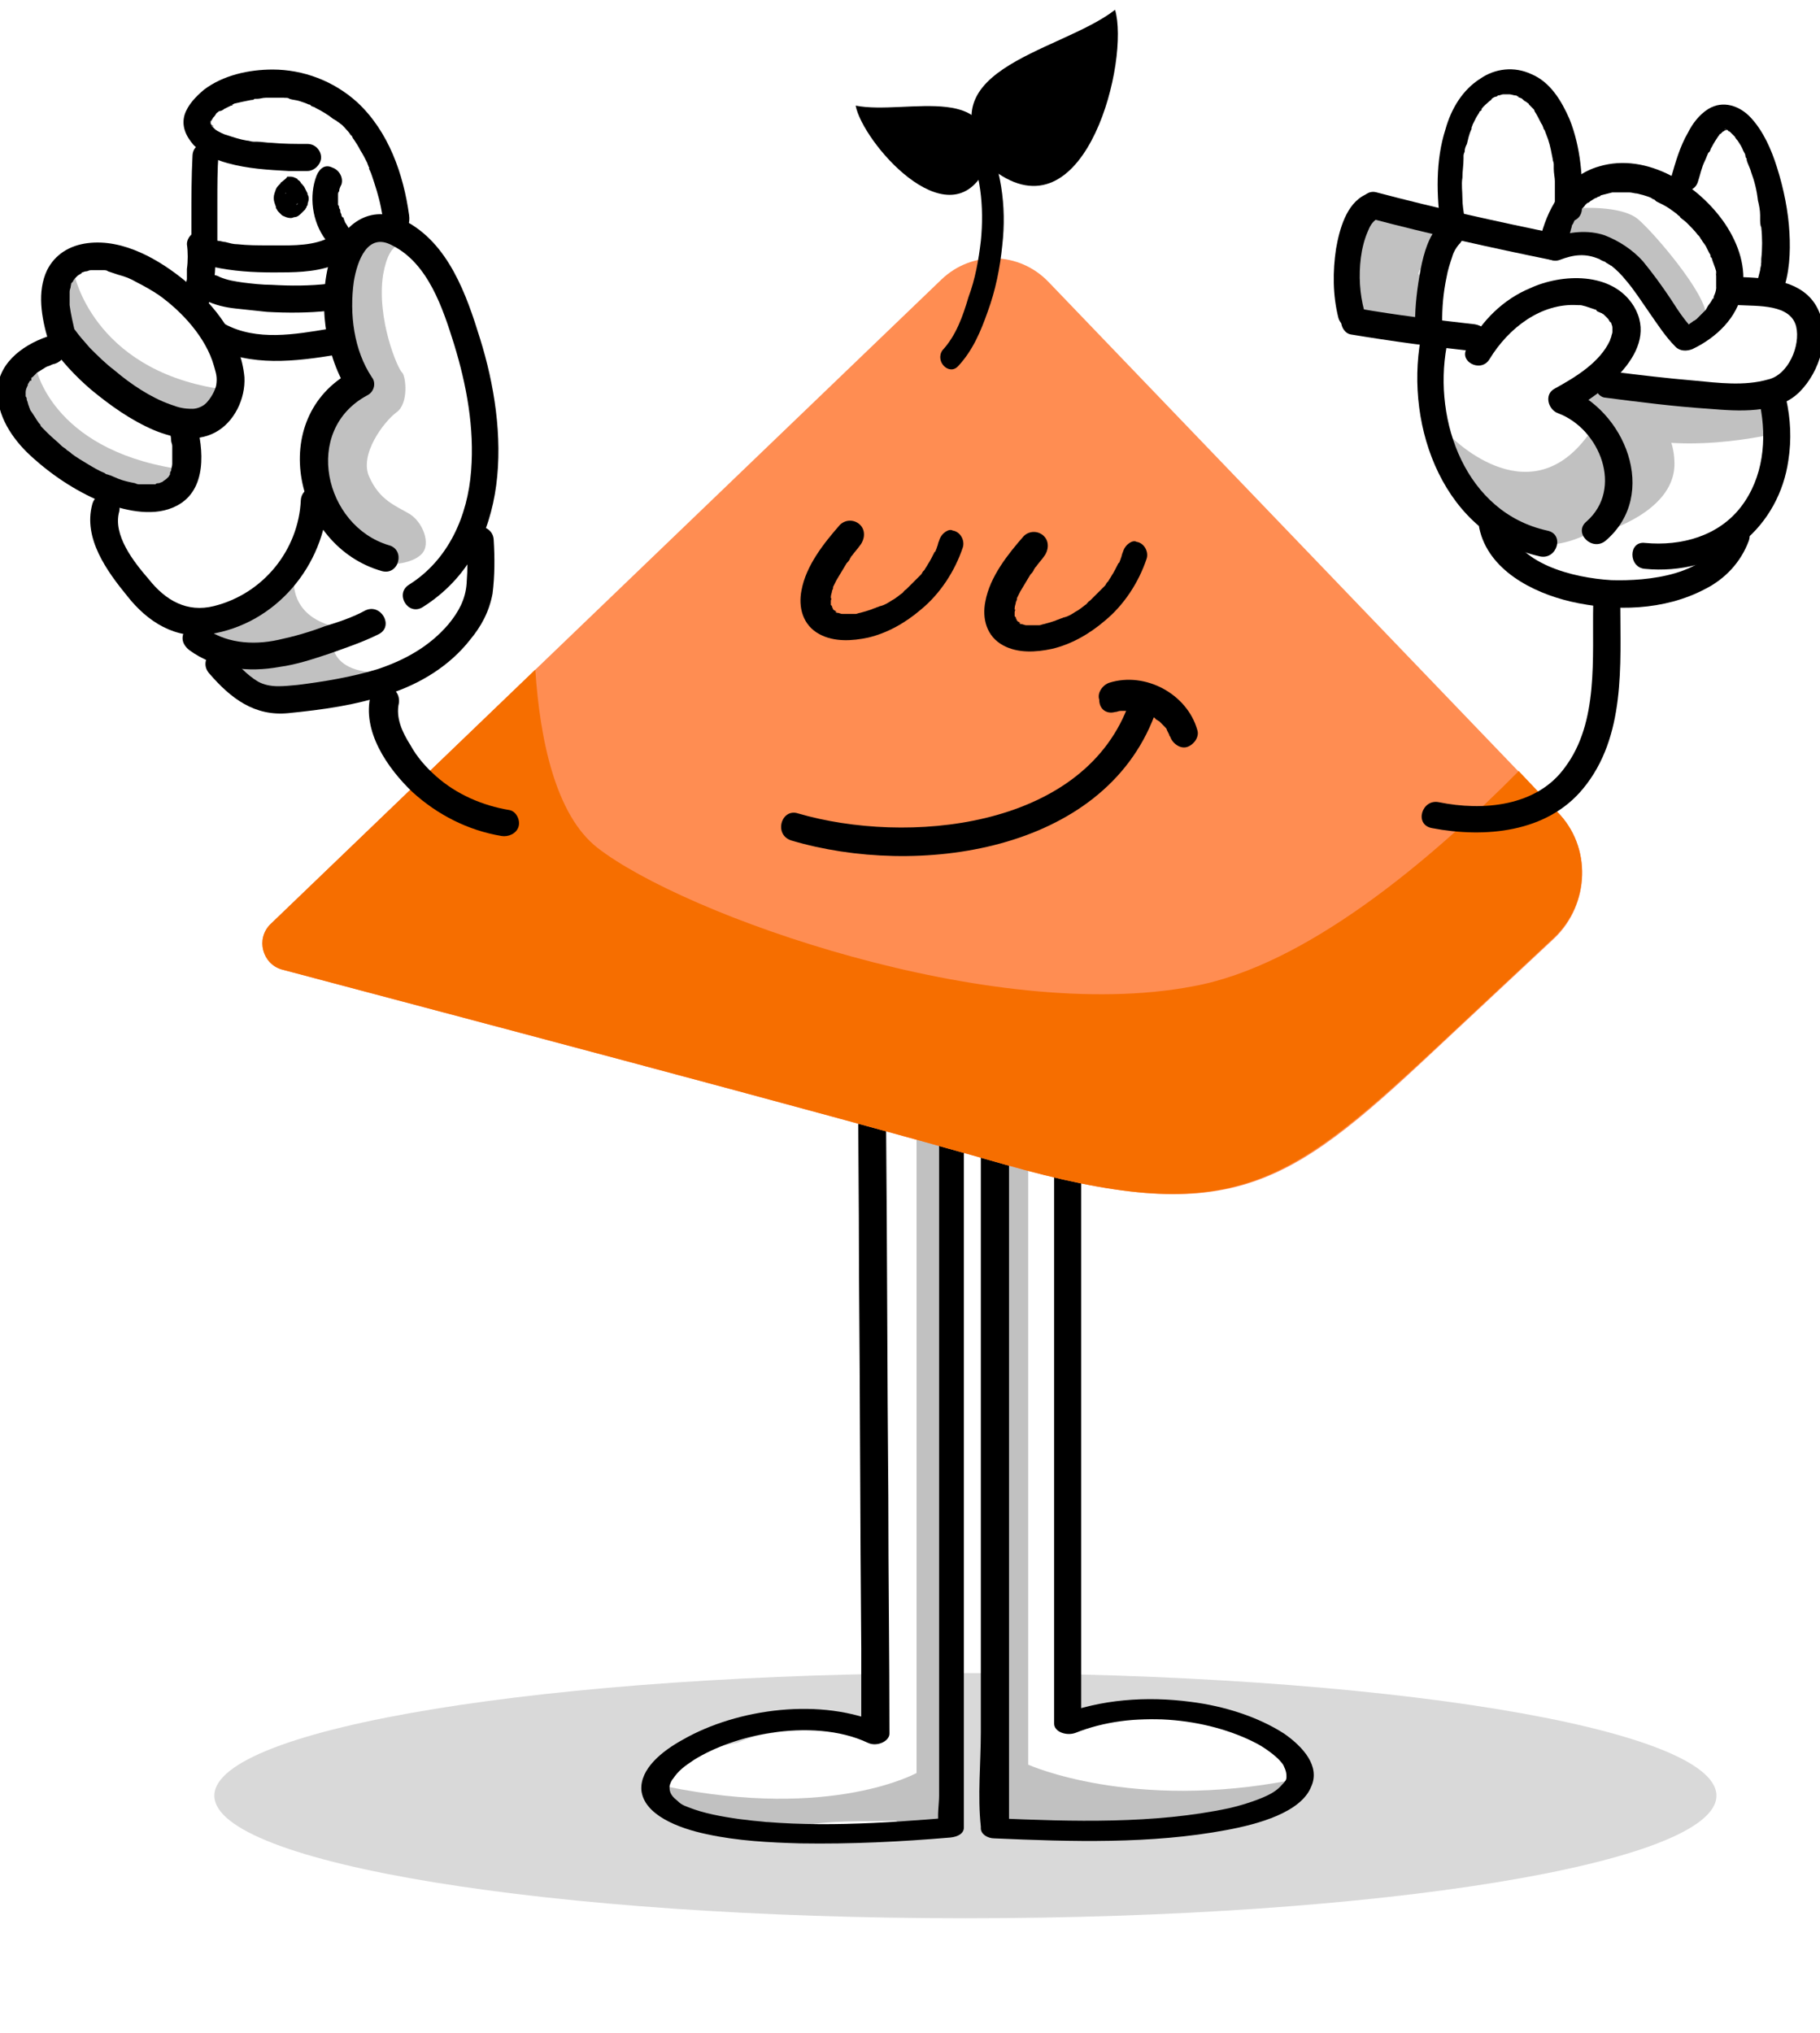 <svg width="137" height="153" viewBox="0 0 137 153" fill="none" xmlns="http://www.w3.org/2000/svg">
<g clip-path="url(#clip0_573_7325)">
<g filter="url(#filter0_f_573_7325)">
<path d="M16.135 135.14C16.135 140.236 41.447 144.367 72.67 144.367C103.893 144.367 129.204 140.236 129.204 135.14C129.204 130.044 103.893 125.913 72.67 125.913C41.447 125.913 16.135 130.044 16.135 135.14Z" fill="#D9D9D9"/>
</g>
<path d="M71.454 134.509C72.558 133.689 72.473 132.114 71.03 131.483C71.454 130.853 71.624 130.16 71.624 129.403C71.624 128.899 71.369 128.458 70.945 128.142C71.454 127.827 71.794 127.386 71.794 126.756C71.879 125.243 71.794 123.793 71.709 122.28C71.709 121.839 71.454 121.461 71.115 121.146C71.284 120.452 71.539 119.759 71.709 119.066C71.879 118.498 71.709 117.994 71.369 117.616C71.369 117.553 71.369 117.553 71.454 117.49C72.133 114.968 72.049 112.699 71.709 110.178C71.624 109.673 71.369 109.295 71.03 109.043C71.115 108.602 71.115 108.161 71.2 107.719C71.539 104.442 71.454 101.164 71.2 97.886C71.2 97.634 71.115 97.382 70.945 97.193C71.115 96.941 71.2 96.688 71.2 96.436C71.369 90.7 71.284 84.901 70.945 79.165C70.775 76.769 65.682 76.707 65.851 79.165C66.191 84.901 66.276 90.7 66.106 96.436C66.106 96.688 66.191 96.941 66.276 97.13C66.191 97.382 66.106 97.634 66.106 97.949C66.446 101.605 66.446 105.324 66.021 108.98C65.597 112.258 65.087 115.41 66.191 118.687C66.276 118.939 66.446 119.192 66.615 119.318C65.682 122.532 65.002 125.621 65.936 128.962C66.021 129.403 66.106 129.844 66.191 130.223C66.021 130.349 65.851 130.412 65.597 130.475C65.172 130.223 64.748 130.033 64.069 130.033C62.031 129.907 60.079 129.907 58.211 130.412C57.277 130.538 56.343 130.79 55.495 131.168C54.391 131.357 53.287 131.546 52.184 131.925C51.25 132.24 50.825 132.744 50.825 133.311C49.128 134.446 50.486 136.589 52.438 136.589C52.778 137.093 53.542 137.472 54.561 137.409C55.58 137.345 56.513 137.345 57.532 137.282C58.041 137.661 58.89 137.85 59.824 137.661C62.201 137.156 64.833 137.282 67.295 137.219C67.719 137.661 68.313 137.976 69.247 137.976C71.539 137.976 72.218 136.085 71.284 134.95C71.454 134.761 71.454 134.635 71.454 134.509Z" fill="white"/>
<path d="M97.008 132.492C96.584 131.987 96.075 131.735 95.565 131.483C94.462 130.475 92.934 130.096 91.406 129.529C90.047 128.962 88.604 128.773 87.331 129.403C85.378 129.466 83.256 129.529 81.473 129.214C81.219 129.151 80.879 129.151 80.624 129.151C80.624 127.575 80.624 125.999 80.709 124.36C81.049 120.767 81.219 117.363 80.879 113.771C80.794 113.266 80.539 112.825 80.2 112.51C80.37 112.258 80.454 112.006 80.454 111.69C80.879 106.269 81.303 100.912 81.303 95.491C81.219 90.448 80.285 85.468 80.964 80.425C81.388 77.589 75.446 77.652 75.021 80.425C74.257 85.468 75.276 90.448 75.361 95.491C75.446 100.912 74.936 106.332 74.512 111.69C74.427 112.258 74.682 112.699 75.021 113.014C74.936 113.266 74.852 113.518 74.936 113.771C75.276 117.363 75.106 120.767 74.767 124.36C74.427 128.079 74.936 131.861 74.512 135.58C74.257 137.534 77.059 138.165 78.927 137.345C79.521 137.724 80.285 137.976 81.219 137.976C84.19 138.039 87.416 137.534 90.217 136.967C92.679 136.463 95.565 136.085 97.008 134.383C97.433 133.878 97.518 133.059 97.008 132.492Z" fill="white"/>
<path d="M50.148 134.446C50.148 135.391 51.251 136.4 52.61 136.4C52.949 136.904 53.713 137.282 54.732 137.219C55.751 137.156 56.684 137.156 57.703 137.093C58.213 137.471 59.062 137.661 59.995 137.471C62.372 136.967 65.004 137.093 67.466 137.03C67.89 137.471 68.485 137.787 69.418 137.787C71.71 137.787 72.39 135.896 71.456 134.761C71.456 134.635 71.456 134.572 71.456 134.446C71.88 134.194 72.05 133.815 72.135 133.437V132.681C72.05 132.177 71.626 131.672 71.031 131.42C71.456 130.79 71.626 130.096 71.626 129.34C71.626 128.836 71.371 128.394 70.947 128.079C71.456 127.764 71.795 127.323 71.795 126.693C71.88 125.18 71.795 123.73 71.71 122.217C71.71 121.776 71.456 121.398 71.116 121.082C71.286 120.389 71.541 119.696 71.71 119.002C71.88 118.435 71.71 117.931 71.371 117.553C71.371 117.49 71.371 117.49 71.456 117.426C72.135 114.905 72.05 112.636 71.71 110.115C71.626 109.61 71.371 109.232 71.031 108.98C71.116 108.539 71.116 108.097 71.201 107.656C71.541 104.378 71.456 101.101 71.201 97.823C71.201 97.571 71.116 97.319 70.947 97.129C71.116 96.877 71.201 96.625 71.201 96.373C71.371 90.637 71.286 84.838 70.947 79.102C70.862 78.093 70.013 77.526 68.994 77.337V133.437C69.079 133.374 62.712 137.03 50.148 134.446Z" fill="#C1C1C1"/>
<path d="M70.689 78.975C70.689 80.93 70.689 82.884 70.689 84.838C70.689 89.502 70.689 94.167 70.689 98.831C70.689 104.441 70.689 110.051 70.689 115.661C70.689 120.515 70.689 125.432 70.689 130.285C70.689 131.924 70.689 133.5 70.689 135.139C70.689 135.832 70.519 136.715 70.689 137.408C70.689 137.471 70.689 137.471 70.689 137.534C71.028 137.282 71.368 137.03 71.707 136.778C66.444 137.219 60.926 137.597 55.663 136.904C54.305 136.715 52.946 136.463 51.843 136.022C51.333 135.832 51.248 135.769 50.909 135.454C50.739 135.328 50.569 135.139 50.484 134.95C50.4 134.761 50.4 134.635 50.4 134.446C50.4 134.32 50.569 133.941 50.654 133.878C51.079 133.248 51.503 132.933 52.267 132.429C53.795 131.483 55.918 130.727 58.04 130.412C60.502 130.033 63.218 130.159 65.341 131.168C66.02 131.483 66.954 131.042 66.954 130.475C66.954 124.549 66.869 118.624 66.869 112.699C66.784 103.307 66.784 93.978 66.699 84.586C66.699 82.442 66.699 80.299 66.699 78.156C66.699 77.147 64.577 77.147 64.577 78.156C64.577 84.081 64.662 90.007 64.662 95.932C64.746 105.324 64.746 114.653 64.831 124.045C64.831 126.188 64.831 128.331 64.831 130.475C65.341 130.222 65.935 130.033 66.444 129.781C61.86 127.701 55.493 128.584 51.418 130.916C49.805 131.798 48.192 133.122 48.277 134.698C48.447 136.589 51.079 137.597 53.201 138.039C55.493 138.543 57.955 138.669 60.247 138.732C64.067 138.795 67.802 138.606 71.538 138.291C72.132 138.228 72.556 137.976 72.556 137.534C72.556 135.58 72.556 133.626 72.556 131.672C72.556 127.008 72.556 122.343 72.556 117.679C72.556 112.069 72.556 106.458 72.556 100.848C72.556 95.995 72.556 91.078 72.556 86.225C72.556 83.892 72.811 81.434 72.556 79.102C72.556 79.039 72.556 79.039 72.556 78.975C72.811 77.967 70.689 77.967 70.689 78.975Z" fill="black"/>
<path d="M77.397 132.807V78.345C76.293 78.597 75.274 79.228 75.105 80.362C74.341 85.405 75.359 90.385 75.444 95.427C75.529 100.848 75.02 106.269 74.595 111.627C74.51 112.195 74.765 112.636 75.105 112.951C75.02 113.203 74.935 113.455 75.02 113.707C75.359 117.3 75.189 120.704 74.85 124.297C74.51 128.016 75.02 131.798 74.595 135.517C74.341 137.471 77.142 138.102 79.01 137.282C79.604 137.661 80.368 137.913 81.302 137.913C84.273 137.976 87.499 137.471 90.3 136.904C92.762 136.4 95.648 136.022 97.092 134.32C97.177 134.194 97.261 134.068 97.346 133.941C85.207 136.337 77.397 132.807 77.397 132.807Z" fill="#C1C1C1"/>
<path d="M79.35 78.975C79.35 84.712 79.35 90.448 79.35 96.121C79.35 105.261 79.35 114.338 79.35 123.478C79.35 125.558 79.35 127.638 79.35 129.718C79.35 130.348 80.284 130.664 80.963 130.412C85.208 128.71 90.811 129.214 94.631 131.231C95.225 131.546 95.989 132.113 96.329 132.492C96.668 132.87 96.583 132.807 96.753 133.185C96.838 133.437 96.838 133.563 96.838 133.752C96.838 133.941 96.753 134.068 96.498 134.32C96.329 134.509 96.159 134.698 95.734 134.95C94.97 135.391 93.612 135.832 92.508 136.085C86.906 137.282 80.708 137.093 74.936 136.841C75.275 137.093 75.615 137.345 75.954 137.597C75.954 135.643 75.954 133.689 75.954 131.735C75.954 127.071 75.954 122.406 75.954 117.742C75.954 112.132 75.954 106.522 75.954 100.911C75.954 96.058 75.954 91.141 75.954 86.287C75.954 83.955 76.209 81.497 75.954 79.165C75.954 79.102 75.954 79.102 75.954 79.039C75.954 78.03 73.832 78.03 73.832 79.039C73.832 80.993 73.832 82.947 73.832 84.901C73.832 89.565 73.832 94.23 73.832 98.894C73.832 104.504 73.832 110.114 73.832 115.725C73.832 120.578 73.832 125.495 73.832 130.348C73.832 132.681 73.577 135.139 73.832 137.471C73.832 137.534 73.832 137.534 73.832 137.597C73.832 138.039 74.341 138.354 74.851 138.354C80.624 138.606 86.651 138.795 92.339 137.724C94.716 137.282 97.942 136.4 98.706 134.446C99.385 132.933 98.111 131.483 96.668 130.475C94.716 129.214 92.169 128.394 89.622 128.079C86.311 127.638 82.831 127.89 79.775 129.088C80.284 129.34 80.878 129.529 81.388 129.781C81.388 124.045 81.388 118.309 81.388 112.636C81.388 103.496 81.388 94.419 81.388 85.279C81.388 83.199 81.388 81.119 81.388 79.039C81.472 77.967 79.35 77.967 79.35 78.975Z" fill="black"/>
<path d="M117.208 61.083L78.922 21.214C76.715 18.924 73.149 18.839 70.857 21.045L20.346 69.565C19.242 70.668 19.752 72.534 21.195 72.959C31.382 75.673 61.689 83.647 75.611 87.633C92.42 92.384 96.749 89.584 107.87 79.151L117.038 70.583C119.67 68.038 119.84 63.712 117.208 61.083Z" fill="#FF8D52"/>
<path d="M107.785 79.151L116.953 70.583C119.67 68.038 119.84 63.712 117.208 61.083L114.322 58.029C107.7 64.73 98.277 72.704 89.788 74.231C74.677 77.115 51.502 68.887 44.965 63.797C41.824 61.337 40.635 55.654 40.296 50.395L20.346 69.565C19.242 70.668 19.752 72.534 21.195 72.958C31.382 75.673 61.689 83.647 75.611 87.633C92.335 92.384 96.664 89.5 107.785 79.151Z" fill="#F66E00"/>
<path d="M106.771 20.588C106.771 20.503 106.856 20.418 106.856 20.333C108.469 19.231 108.299 16.262 106.177 15.753C106.007 15.668 105.752 15.498 105.498 15.414C104.224 15.074 102.696 15.838 102.357 17.195C102.102 18.213 101.762 19.231 101.508 20.333C101.253 21.182 101.338 22.03 101.762 22.793C102.017 23.218 102.272 23.557 102.696 23.811C103.29 24.66 104.309 25.253 105.413 24.914C106.601 24.575 107.705 23.048 107.196 21.775C107.111 21.351 107.026 20.927 106.771 20.588Z" fill="#C1C1C1"/>
<path d="M25.104 22.03C25.274 20.588 25.698 19.655 25.528 18.213C25.104 14.735 24.34 12.869 21.114 11.851C20.435 11.681 19.925 11.681 19.416 11.936C17.803 10.239 14.322 11.596 15.086 14.311C15.935 17.195 15.596 19.57 15.596 22.369C15.596 24.829 17.379 26.95 16.869 29.41C16.53 31.021 15.426 31.87 14.747 33.397C14.068 34.754 13.643 35.687 12.285 36.62C11.945 36.79 11.691 36.959 11.351 37.129C11.097 37.214 11.012 37.299 10.842 37.383C9.144 37.214 7.446 39.419 8.295 41.285C10.248 45.612 13.559 47.393 16.954 46.036C17.463 46.121 17.888 45.018 18.397 44.679C20.774 43.152 22.218 41.285 22.982 38.486C23.491 36.79 23.915 35.008 24.34 33.227C24.425 32.803 24.595 30.937 24.764 29.834L24.849 29.749C25.613 29.325 26.207 28.392 26.122 27.544C25.953 25.677 24.764 24.32 25.104 22.03Z" fill="white"/>
<path d="M28.499 14.395C28.414 14.311 28.329 14.311 28.244 14.311C28.159 14.056 28.075 13.802 27.99 13.547C27.82 12.869 27.65 12.275 27.48 11.596C27.056 10.409 26.462 9.136 25.528 8.288C24.424 7.27 23.066 6.846 21.623 6.931C20.095 7.016 18.567 7.185 17.038 7.44C16.19 7.609 15.595 8.712 15.85 9.56C16.19 10.493 17.038 10.918 17.972 10.748C18.227 10.748 18.397 10.663 18.567 10.663C18.736 10.833 18.991 11.002 19.246 11.002C20.01 11.172 20.689 11.257 21.453 11.342C21.877 11.427 22.387 11.427 22.811 11.427C22.811 11.681 22.896 11.935 23.066 12.105C23.405 12.529 23.66 12.953 23.915 13.462C24.085 13.802 24.424 14.056 24.764 14.141C24.849 14.48 24.933 14.82 25.018 15.159C25.273 15.922 25.528 16.686 26.037 17.195C26.971 18.043 28.499 17.873 29.178 16.686C29.603 15.922 29.348 14.82 28.499 14.395Z" fill="white"/>
<path d="M16.445 26.356C15.002 23.218 12.285 20.249 8.804 19.485C7.871 19.316 6.937 19.655 6.427 20.418C5.663 20.673 5.239 21.267 5.069 21.945C4.899 22.2 4.814 22.539 4.814 22.878V24.066C4.814 24.405 4.814 24.829 4.814 25.169C4.814 25.253 4.814 25.423 4.729 25.677C3.881 26.017 3.032 26.356 2.437 26.95C1.843 27.544 1.504 28.477 1.334 29.325C0.909 31.276 1.504 33.142 3.371 34.075C4.05 34.415 4.814 34.669 5.494 34.923C5.578 34.923 6.003 35.093 6.088 35.093C6.427 35.263 6.682 35.432 7.022 35.517C7.106 35.517 7.106 35.602 7.106 35.602C7.106 35.602 7.106 35.602 7.191 35.687C7.276 35.772 7.361 35.857 7.531 36.026C7.531 36.111 7.616 36.111 7.616 36.111C7.616 36.111 7.701 36.196 7.701 36.281C7.786 36.45 7.871 36.535 7.955 36.705C8.635 37.723 9.483 38.317 10.757 37.977C11.521 37.723 12.54 36.959 13.134 36.45C13.898 35.772 14.068 34.923 14.152 33.99C14.237 33.312 14.152 32.548 14.237 31.87H14.322C14.492 31.785 14.747 31.615 14.917 31.53C16.699 30.173 17.378 28.392 16.445 26.356Z" fill="white"/>
<path d="M36.905 32.548C36.735 30.852 36.225 29.155 35.801 27.544C35.207 25.677 34.528 23.811 33.764 22.03C33.424 21.267 33 20.588 32.405 19.994C32.066 19.74 31.726 19.485 31.302 19.316C31.217 19.316 31.132 19.231 31.047 19.231C30.792 17.789 28.585 16.601 27.397 17.958C27.312 18.128 27.142 18.213 27.057 18.382C25.274 20.673 24.001 23.727 25.699 26.441C25.953 26.78 26.208 27.035 26.463 27.204C26.802 27.628 27.057 28.137 27.312 28.562C27.312 28.646 27.397 28.731 27.397 28.731C27.397 28.816 27.482 28.901 27.482 28.986C27.312 29.07 27.142 29.07 27.057 29.155C25.02 30.173 24.34 32.294 24.425 34.499C24.51 36.111 24.595 37.638 24.595 39.25C24.256 39.419 24.001 39.674 23.831 40.013C23.067 41.37 22.218 42.558 21.2 43.661C20.69 44.254 20.096 44.763 19.502 45.272C19.247 45.442 18.992 45.781 18.653 45.951C18.653 45.951 18.653 45.951 18.568 45.951C17.04 45.272 15.597 47.139 15.936 48.581C16.276 49.853 17.294 50.532 18.483 50.532C19.077 51.634 20.181 52.143 21.709 52.143C23.407 52.143 25.105 51.719 26.718 51.295C29.858 50.447 32.745 49.005 34.697 46.29C35.546 45.103 36.056 43.661 36.141 42.219C36.225 41.37 36.056 40.607 35.971 39.759C35.886 38.995 36.056 38.317 36.31 37.553C36.65 35.941 37.074 34.33 36.905 32.548Z" fill="white"/>
<path d="M136.144 25.253C136.144 24.32 135.804 23.642 135.125 23.048C134.87 22.793 134.531 22.709 134.191 22.539C134.361 21.606 134.021 20.842 133.427 20.249C133.512 20.079 133.597 19.909 133.682 19.655C134.276 17.704 133.767 15.753 133.937 13.717C134.022 12.784 133.427 12.02 132.663 11.511C132.409 9.645 130.032 8.203 128.334 9.9C127.57 10.663 126.891 11.511 126.551 12.529C126.381 13.038 126.296 13.547 126.296 14.056C126.296 14.226 126.296 14.396 126.296 14.565C125.447 14.735 123.919 14.141 123.07 14.056C121.712 13.972 120.354 14.056 118.996 14.311C118.826 14.311 118.741 14.396 118.571 14.396C118.062 13.632 117.552 12.869 117.298 12.02C116.958 11.087 117.383 10.154 117.128 9.221C116.703 7.27 114.666 5.998 112.714 6.507C110.252 7.185 110.337 9.9 110.167 11.936C110.082 12.869 109.827 13.887 109.997 14.82V14.905C109.148 15.414 108.639 16.347 108.978 17.619C109.148 18.213 108.129 19.74 108.299 20.333C106.601 24.066 108.724 27.119 109.063 31.021C109.318 34.839 112.034 37.044 114.326 39.674C114.411 40.183 114.581 40.692 114.921 41.201C117.977 45.018 124.683 44.848 128.334 42.134C130.286 40.692 132.409 38.826 133.257 36.45C134.191 33.821 133.257 31.53 133.088 29.155C134.701 28.307 136.229 27.459 136.144 25.253Z" fill="white"/>
<path d="M72.135 27.544C73.239 26.356 73.833 24.914 74.343 23.472C74.937 21.86 75.276 20.164 75.446 18.467C75.786 15.498 75.361 12.529 74.003 9.815C73.579 8.967 72.22 9.73 72.645 10.578C73.833 12.869 74.088 15.583 73.833 18.128C73.663 19.57 73.409 21.012 72.899 22.369C72.475 23.811 71.966 25.253 70.947 26.356C70.353 27.204 71.456 28.307 72.135 27.544Z" fill="black"/>
<path d="M83.936 0.738C79.692 4.047 68.656 5.234 75.108 13.038C81.814 17.619 85.04 4.471 83.936 0.738Z" fill="black"/>
<path d="M64.41 7.949C68.23 8.712 75.616 5.828 74.088 12.869C71.286 18.043 64.919 10.663 64.41 7.949Z" fill="black"/>
<path d="M23.833 13.208C23.238 14.735 23.493 16.686 24.512 18.043C24.682 18.298 24.851 18.467 25.106 18.552C25.361 18.637 25.7 18.552 25.87 18.467C26.295 18.213 26.549 17.534 26.21 17.11C26.125 16.94 26.04 16.855 25.955 16.686C25.955 16.601 25.87 16.516 25.87 16.431C25.87 16.431 25.87 16.346 25.785 16.346C25.7 16.262 25.785 16.262 25.785 16.431C25.785 16.346 25.7 16.262 25.7 16.177C25.7 16.092 25.615 16.007 25.615 15.922C25.615 15.838 25.615 15.753 25.53 15.668C25.53 15.583 25.53 15.498 25.446 15.414C25.446 15.583 25.446 15.583 25.446 15.498V15.414C25.446 15.329 25.446 15.244 25.446 15.159C25.446 14.989 25.446 14.82 25.446 14.65V14.565C25.446 14.735 25.446 14.735 25.446 14.65C25.446 14.565 25.446 14.48 25.53 14.396C25.53 14.226 25.615 14.056 25.7 13.887C25.87 13.378 25.53 12.784 25.021 12.614C24.512 12.36 24.087 12.614 23.833 13.208Z" fill="black"/>
<path d="M30.793 16.177C30.368 13.123 29.265 9.9 26.888 7.694C25.105 6.083 22.813 5.234 20.521 5.234C18.738 5.234 16.785 5.659 15.342 6.761C14.748 7.27 14.154 7.864 13.899 8.627C13.644 9.476 13.984 10.239 14.578 10.918C15.257 11.596 16.191 12.021 17.125 12.275C18.653 12.699 20.181 12.784 21.709 12.869C22.218 12.869 22.643 12.869 23.152 12.869C23.662 12.869 24.171 12.36 24.171 11.851C24.171 11.342 23.747 10.833 23.152 10.833C22.218 10.833 21.37 10.833 20.436 10.748C20.096 10.748 19.672 10.663 19.332 10.663H19.247C19.078 10.663 19.332 10.663 19.332 10.663C19.247 10.663 19.162 10.663 19.078 10.663C18.908 10.663 18.738 10.578 18.568 10.578C18.059 10.494 17.549 10.324 17.04 10.154C16.955 10.154 16.87 10.069 16.701 10.069C17.04 10.154 16.785 10.069 16.616 9.985C16.446 9.9 16.276 9.815 16.191 9.73C15.936 9.561 16.361 9.9 16.191 9.73C16.106 9.645 16.106 9.645 16.021 9.561C15.936 9.476 15.936 9.476 15.936 9.391C16.021 9.561 16.191 9.561 15.936 9.391C15.936 9.306 15.852 9.306 15.852 9.221C16.021 9.476 15.936 9.476 15.852 9.306C15.767 9.136 15.852 9.136 15.852 9.391C15.852 9.306 15.852 9.306 15.852 9.221V9.136C15.852 9.052 15.767 9.391 15.852 9.306C15.852 9.221 15.852 9.221 15.852 9.136C15.936 8.967 15.936 9.052 15.852 9.221C15.852 9.136 15.936 9.136 15.936 9.052C15.936 8.967 16.021 8.967 16.021 8.882C15.852 9.052 16.191 8.712 16.021 8.882C16.106 8.797 16.191 8.712 16.276 8.543C16.361 8.458 16.361 8.458 16.446 8.373C16.616 8.288 16.276 8.543 16.361 8.458L16.446 8.373C16.616 8.373 16.785 8.288 16.87 8.203C17.04 8.118 17.21 8.034 17.38 7.949C17.465 7.949 17.465 7.949 17.549 7.864C17.719 7.779 17.38 7.949 17.465 7.864C17.549 7.864 17.634 7.779 17.719 7.779C18.059 7.694 18.483 7.61 18.908 7.525C18.993 7.525 19.078 7.525 19.162 7.44C19.247 7.44 19.247 7.44 19.332 7.44H19.417C19.587 7.44 19.162 7.44 19.332 7.44C19.587 7.44 19.757 7.355 20.011 7.355C20.436 7.355 20.945 7.355 21.37 7.355C21.454 7.355 21.879 7.44 21.454 7.355C21.539 7.355 21.709 7.355 21.794 7.44C22.049 7.525 22.303 7.525 22.558 7.61C22.813 7.694 23.067 7.779 23.237 7.864C23.322 7.864 23.322 7.864 23.407 7.949C23.492 8.034 23.577 8.034 23.407 7.949C23.492 8.034 23.662 8.034 23.747 8.118C24.256 8.373 24.68 8.627 25.105 8.967C24.935 8.797 25.19 9.052 25.105 8.967C25.19 8.967 25.19 9.052 25.275 9.052C25.36 9.136 25.529 9.221 25.614 9.306C25.869 9.476 26.039 9.73 26.208 9.9C26.293 9.985 26.378 10.154 26.463 10.239C26.378 10.069 26.633 10.409 26.463 10.239C26.548 10.324 26.548 10.409 26.633 10.494C26.803 10.748 26.973 11.003 27.142 11.342C27.312 11.596 27.482 11.936 27.652 12.275C27.652 12.36 27.736 12.445 27.736 12.529C27.821 12.614 27.821 12.784 27.736 12.614C27.821 12.784 27.906 12.954 27.991 13.208C28.246 13.972 28.5 14.735 28.67 15.583C28.755 16.007 28.84 16.516 28.925 16.94C29.01 17.449 29.689 17.789 30.198 17.619C30.708 17.28 30.878 16.771 30.793 16.177Z" fill="black"/>
<path d="M27.904 52.313C27.225 55.027 29.178 57.827 31.046 59.608C32.913 61.304 35.205 62.492 37.752 62.916C38.261 63.001 38.856 62.746 39.025 62.237C39.195 61.729 38.856 61.05 38.346 60.965C36.309 60.626 34.356 59.778 32.828 58.42C32.064 57.742 31.385 56.978 30.876 56.045C30.281 55.112 29.772 54.009 30.027 52.907C30.197 51.549 28.244 51.041 27.904 52.313Z" fill="black"/>
<path d="M14.069 18.382C14.154 18.976 14.154 19.655 14.069 20.248C14.069 20.418 14.069 20.503 14.069 20.673C14.069 20.673 14.069 21.012 14.069 20.842C14.069 20.673 14.069 20.927 14.069 21.012C13.984 21.351 13.984 21.606 13.899 21.945C13.814 22.454 14.069 23.048 14.578 23.217C15.088 23.302 15.682 23.048 15.852 22.539C16.191 21.182 16.276 19.824 16.191 18.382C16.191 18.128 16.106 17.873 15.852 17.619C15.682 17.449 15.342 17.279 15.088 17.279C14.663 17.364 14.069 17.788 14.069 18.382Z" fill="black"/>
<path d="M15.513 22.624C16.192 22.963 16.956 23.133 17.72 23.218C18.484 23.302 19.333 23.387 20.097 23.472C21.625 23.557 23.238 23.557 24.766 23.387C25.276 23.302 25.785 22.963 25.785 22.369C25.785 21.86 25.276 21.266 24.766 21.351C23.323 21.521 21.88 21.521 20.437 21.436C19.758 21.436 18.994 21.351 18.314 21.266C17.72 21.182 17.126 21.097 16.532 20.842C15.343 20.164 14.325 21.945 15.513 22.624Z" fill="black"/>
<path d="M15.935 26.102C18.906 27.628 22.217 27.204 25.358 26.695C25.867 26.61 26.207 25.932 26.037 25.423C25.867 24.829 25.358 24.66 24.764 24.744C22.217 25.169 19.331 25.677 16.953 24.405C16.444 24.151 15.85 24.32 15.595 24.744C15.256 25.169 15.425 25.847 15.935 26.102Z" fill="black"/>
<path d="M14.493 11.681C14.408 13.293 14.408 14.905 14.408 16.431C14.408 17.195 14.408 17.958 14.408 18.722C14.493 19.655 15.257 19.909 16.021 20.079C17.549 20.418 19.078 20.503 20.606 20.503C22.049 20.503 23.662 20.503 25.02 19.994C25.529 19.824 25.869 19.316 25.699 18.722C25.529 18.213 24.935 17.789 24.426 18.043C23.152 18.552 21.539 18.467 20.181 18.467C19.417 18.467 18.653 18.467 17.889 18.382C17.549 18.382 17.295 18.298 16.955 18.213C16.785 18.213 16.616 18.128 16.446 18.128C16.361 18.128 16.191 18.043 16.106 18.043C15.852 17.958 15.852 17.958 16.106 18.128C16.191 18.298 16.276 18.467 16.361 18.552C16.446 18.722 16.361 18.382 16.361 18.298C16.361 18.128 16.361 17.958 16.361 17.873C16.361 17.534 16.361 17.28 16.361 16.94C16.361 16.347 16.361 15.753 16.361 15.159C16.361 13.971 16.361 12.784 16.446 11.596C16.616 10.409 14.578 10.409 14.493 11.681Z" fill="black"/>
<path d="M21.285 13.632C21.2 13.717 21.115 13.717 21.115 13.802L21.03 13.887C20.945 13.971 20.86 14.056 20.775 14.226C20.69 14.48 20.605 14.65 20.605 14.905C20.605 15.159 20.69 15.329 20.775 15.583C20.775 15.583 20.775 15.583 20.775 15.668C20.86 15.753 20.86 15.838 20.945 15.922C21.03 16.007 21.115 16.092 21.2 16.177C21.285 16.262 21.369 16.262 21.539 16.346C21.794 16.431 21.964 16.431 22.133 16.346C22.388 16.346 22.558 16.177 22.728 16.007C22.812 15.922 22.897 15.838 22.982 15.753C22.982 15.668 23.067 15.668 23.067 15.583C23.067 15.498 23.152 15.498 23.152 15.413C23.152 15.244 23.237 15.159 23.237 14.989C23.237 14.905 23.237 14.735 23.152 14.65V14.565C23.067 14.396 22.982 14.226 22.897 14.056C22.812 13.971 22.728 13.802 22.643 13.802C22.558 13.717 22.388 13.632 22.303 13.632C22.133 13.547 22.049 13.547 21.879 13.632C21.709 13.632 21.624 13.717 21.539 13.717C21.454 13.547 21.369 13.632 21.285 13.632C21.2 13.802 21.115 13.971 21.115 14.141C21.115 14.226 21.115 14.311 21.115 14.396C21.115 14.565 21.2 14.735 21.285 14.905C21.285 14.989 21.369 14.989 21.369 15.074C21.369 14.989 21.369 14.905 21.369 14.82C21.369 14.905 21.369 14.905 21.369 14.989C21.369 14.905 21.369 14.82 21.369 14.735V14.82C21.369 14.735 21.454 14.65 21.454 14.565C21.454 14.565 21.454 14.65 21.369 14.65C21.454 14.565 21.454 14.48 21.539 14.48C21.539 14.48 21.539 14.565 21.454 14.565C21.539 14.48 21.624 14.48 21.624 14.396C21.624 14.396 21.539 14.396 21.539 14.48C21.624 14.48 21.709 14.396 21.794 14.396C21.794 14.396 21.794 14.396 21.709 14.396C21.794 14.396 21.879 14.396 21.964 14.396H21.879C21.964 14.396 22.049 14.396 22.133 14.396C22.133 14.396 22.133 14.396 22.049 14.396C22.133 14.396 22.218 14.48 22.303 14.48H22.218C22.303 14.565 22.388 14.565 22.388 14.65C22.388 14.65 22.388 14.65 22.303 14.565C22.388 14.65 22.388 14.735 22.473 14.735C22.473 14.735 22.473 14.65 22.388 14.65C22.388 14.735 22.473 14.82 22.473 14.905V14.82C22.473 14.905 22.473 14.989 22.473 15.074V14.989C22.473 15.074 22.473 15.159 22.473 15.244V15.159C22.473 15.244 22.388 15.329 22.388 15.413C22.388 15.329 22.473 15.329 22.473 15.244C22.388 15.329 22.388 15.413 22.303 15.413C22.388 15.329 22.473 15.244 22.558 15.159C22.643 15.074 22.728 14.989 22.728 14.82C22.812 14.735 22.812 14.565 22.812 14.396C22.812 14.226 22.812 14.141 22.728 13.971C22.728 13.887 22.643 13.717 22.558 13.632C22.473 13.547 22.388 13.547 22.388 13.462C22.218 13.378 22.049 13.293 21.879 13.293C21.794 13.293 21.709 13.293 21.624 13.293C21.539 13.462 21.369 13.547 21.285 13.632Z" fill="black"/>
<path d="M119.929 45.442C119.844 49.514 120.353 54.349 117.807 57.742C115.684 60.711 111.609 61.05 108.299 60.371C107.025 60.117 106.431 62.068 107.789 62.322C111.779 63.086 116.448 62.662 119.165 59.353C122.391 55.451 121.966 50.023 121.966 45.357C121.966 44.085 119.929 44.085 119.929 45.442Z" fill="black"/>
<path d="M2.693 27.628C2.693 27.628 3.796 33.736 13.219 35.263V37.214L9.145 37.383L1.335 31.361L0.91 28.392L2.693 27.628Z" fill="#C1C1C1"/>
<path d="M5.579 20.588C5.579 20.588 6.937 27.713 16.36 29.24V31.191L12.201 31.361L4.476 25.338L4.051 22.284L5.579 20.588Z" fill="#C1C1C1"/>
<path d="M3.543 25.338C1.591 26.017 -0.277 27.459 -0.192 29.664C-0.107 31.615 1.166 33.312 2.525 34.499C4.138 35.941 6.005 37.129 7.958 37.892C9.656 38.486 11.693 38.91 13.306 38.062C15.598 36.874 15.344 33.821 14.749 31.7C14.41 30.343 12.372 30.937 12.712 32.294C12.797 32.548 12.882 32.888 12.882 33.142C12.882 33.312 12.966 33.397 12.966 33.566C12.966 33.651 12.966 33.906 12.966 33.566C12.966 33.651 12.966 33.736 12.966 33.821C12.966 34.075 12.966 34.245 12.966 34.499C12.966 34.584 12.966 34.669 12.966 34.839V34.923C12.966 35.093 13.051 34.669 12.966 34.923C12.966 35.093 12.882 35.263 12.882 35.432C12.797 35.602 12.797 35.687 12.882 35.432C12.797 35.517 12.797 35.602 12.797 35.687C12.797 35.772 12.712 35.772 12.712 35.856C12.627 36.026 12.882 35.772 12.797 35.772L12.712 35.856C12.627 35.941 12.627 35.941 12.542 36.026C12.372 36.196 12.712 35.941 12.542 36.026C12.457 36.111 12.287 36.196 12.203 36.281C12.033 36.365 12.457 36.196 12.203 36.281C12.118 36.281 12.033 36.365 11.948 36.365C11.863 36.365 11.778 36.365 11.693 36.45C11.438 36.535 11.778 36.45 11.693 36.45C11.523 36.45 11.354 36.45 11.099 36.45C10.929 36.45 10.759 36.45 10.589 36.45C10.335 36.45 10.42 36.45 10.505 36.45C10.42 36.45 10.335 36.45 10.165 36.365C9.741 36.281 9.316 36.196 8.892 36.026C8.722 35.941 8.467 35.856 8.297 35.772C8.213 35.772 8.128 35.687 7.958 35.687C8.213 35.772 7.958 35.687 7.873 35.602C7.449 35.432 7.024 35.178 6.6 34.923C6.175 34.669 5.751 34.414 5.411 34.16C5.241 33.99 5.072 33.906 4.817 33.736C4.817 33.821 5.156 33.99 4.987 33.821C4.902 33.736 4.732 33.651 4.647 33.566C4.308 33.227 3.968 32.972 3.628 32.633C3.459 32.463 3.374 32.379 3.204 32.209C3.119 32.124 3.034 32.039 3.034 31.954C2.864 31.7 3.119 32.039 2.949 31.87C2.695 31.53 2.525 31.191 2.27 30.852C2.27 30.767 2.185 30.682 2.185 30.597C2.1 30.512 2.27 30.852 2.185 30.597C2.1 30.428 2.1 30.258 2.015 30.088C2.015 30.003 2.015 29.919 1.931 29.834C1.846 29.664 1.931 30.088 1.931 29.919C1.931 29.834 1.931 29.834 1.931 29.749C1.931 29.664 1.931 29.579 1.931 29.494C1.931 29.325 1.931 29.325 1.931 29.494C1.931 29.325 2.015 29.155 2.1 28.986C2.1 28.816 2.015 29.07 2.015 29.07C2.015 28.986 2.1 28.986 2.1 28.901C2.185 28.816 2.185 28.731 2.27 28.646L2.355 28.561C2.44 28.392 2.185 28.731 2.355 28.646C2.355 28.477 2.355 28.392 2.44 28.392C2.525 28.307 2.61 28.222 2.695 28.137C2.864 27.968 2.525 28.222 2.779 28.052C3.034 27.883 3.204 27.798 3.459 27.628C3.628 27.544 3.713 27.544 3.883 27.459C3.628 27.544 4.053 27.374 4.138 27.374C4.647 27.204 5.072 26.695 4.902 26.102C4.732 25.593 4.138 25.168 3.543 25.338Z" fill="black"/>
<path d="M5.665 25.084C5.495 24.32 5.326 23.642 5.241 22.963C5.241 22.709 5.241 22.369 5.241 22.115C5.241 21.945 5.241 22.2 5.241 21.945C5.241 21.776 5.326 21.691 5.326 21.521C5.326 21.436 5.495 21.182 5.326 21.436C5.326 21.351 5.41 21.267 5.495 21.182C5.495 21.097 5.75 20.842 5.58 21.012C5.495 21.097 5.665 20.927 5.75 20.842C5.92 20.673 5.665 20.927 5.835 20.758C5.92 20.673 6.005 20.673 6.09 20.588C6.09 20.588 6.174 20.588 6.174 20.503C5.92 20.588 6.344 20.418 6.174 20.503C6.259 20.503 6.344 20.418 6.514 20.418C6.599 20.418 6.684 20.333 6.854 20.333C6.599 20.333 6.854 20.333 6.939 20.333C7.193 20.333 7.448 20.333 7.618 20.333C7.703 20.333 7.703 20.333 7.787 20.333C7.533 20.333 7.703 20.333 7.787 20.333C7.872 20.333 8.042 20.333 8.127 20.418C8.382 20.503 8.636 20.588 8.891 20.673C9.485 20.842 9.74 20.927 10.334 21.267C10.844 21.521 11.438 21.86 11.947 22.2C13.73 23.472 15.513 25.423 16.107 27.544C16.277 28.137 16.362 28.392 16.277 28.986C16.192 29.41 15.852 30.004 15.513 30.343C15.258 30.597 14.834 30.767 14.494 30.767C13.815 30.767 13.475 30.682 12.796 30.428C11.353 29.919 9.825 28.901 8.636 27.883C7.957 27.374 7.363 26.78 6.769 26.186C6.259 25.593 6.005 25.338 5.58 24.744C4.816 23.557 3.033 24.66 3.713 25.847C4.562 27.119 5.665 28.307 6.854 29.325C8.297 30.513 9.825 31.615 11.608 32.379C13.051 32.972 14.749 33.312 16.192 32.548C17.635 31.785 18.484 30.004 18.399 28.392C18.144 25.508 16.192 22.963 13.985 21.182C12.032 19.57 9.315 17.958 6.599 18.298C5.241 18.467 4.137 19.146 3.543 20.333C2.779 21.945 3.118 23.896 3.628 25.593C3.967 26.95 6.005 26.356 5.665 25.084Z" fill="black"/>
<path d="M108.978 32.633C108.978 32.633 114.92 38.995 119.505 32.803L120.184 32.209L121.797 37.044L120.438 39.674C120.438 39.674 116.279 42.473 113.647 39.928C111.1 37.383 109.402 34.923 109.402 34.923L108.978 32.633Z" fill="#C1C1C1"/>
<path d="M118.572 30.258C118.826 29.919 120.269 28.222 120.269 28.222L131.136 29.919L133.003 30.258L133.598 32.633C133.598 32.633 126.042 34.499 121.118 32.294C116.28 30.004 118.572 30.258 118.572 30.258Z" fill="#C1C1C1"/>
<path d="M122.986 29.834C122.986 29.834 123.156 29.919 123.41 30.088C124.259 30.682 126.127 32.379 126.042 35.093C125.872 38.571 120.779 40.013 120.779 40.013L121.203 33.566L118.741 30.258L120.354 28.816L122.561 29.325L122.986 29.834Z" fill="#C1C1C1"/>
<path d="M117.552 17.364L118.741 15.668C118.741 15.668 122.051 15.414 123.325 16.516C124.598 17.619 128.418 22.115 128.418 23.727C128.418 25.338 127.06 25.423 127.06 25.423L122.391 19.485L119.505 18.722L116.788 18.298L117.552 17.364Z" fill="#C1C1C1"/>
<path d="M106.94 25.508C105.751 32.209 108.722 40.268 115.938 41.879C117.212 42.134 117.806 40.183 116.448 39.928C110.335 38.571 107.874 31.7 108.892 26.102C109.232 24.744 107.194 24.235 106.94 25.508Z" fill="black"/>
<path d="M112.12 27.035C113.563 24.66 116.025 22.793 118.742 22.963C119.081 22.963 118.996 22.963 119.336 23.048C119.591 23.133 119.845 23.218 120.1 23.302C119.93 23.218 120.27 23.387 120.1 23.302C120.1 23.302 120.185 23.302 120.185 23.387C120.27 23.472 120.355 23.472 120.524 23.557C120.609 23.557 120.609 23.642 120.694 23.642C120.779 23.726 120.864 23.811 120.949 23.896C121.119 24.066 120.949 23.896 121.034 23.981C121.119 24.066 121.119 24.151 121.204 24.235C121.289 24.405 121.204 24.066 121.289 24.32C121.289 24.405 121.373 24.49 121.373 24.66C121.373 24.405 121.373 24.744 121.373 24.829C121.373 24.914 121.373 24.914 121.373 24.999C121.373 25.084 121.289 25.253 121.289 25.338C121.204 25.593 121.204 25.508 121.204 25.593C120.44 27.289 118.572 28.392 117.044 29.24C116.195 29.664 116.535 30.852 117.299 31.106C120.44 32.294 122.222 36.79 119.421 39.25C118.402 40.098 119.845 41.54 120.864 40.692C124.939 37.214 122.307 30.767 117.808 29.155C117.893 29.749 117.978 30.428 118.063 31.021C120.524 29.664 125.024 26.441 122.986 23.048C121.373 20.418 117.553 20.588 115.176 21.691C113.139 22.539 111.526 24.151 110.507 26.102C109.658 27.119 111.441 28.137 112.12 27.035Z" fill="black"/>
<path d="M123.834 42.812C126.466 43.067 129.182 42.388 131.22 40.776C133.087 39.25 134.276 37.044 134.615 34.669C134.87 33.057 134.785 31.53 134.446 30.003C134.191 28.731 132.238 29.24 132.493 30.512C133.002 33.057 132.748 35.941 131.05 38.147C129.352 40.352 126.551 41.116 123.834 40.861C122.561 40.692 122.561 42.727 123.834 42.812Z" fill="black"/>
<path d="M111.354 39.759C112.033 42.897 115.344 44.594 118.23 45.272C121.541 46.036 125.276 45.951 128.332 44.339C129.86 43.576 131.049 42.303 131.643 40.692C132.068 39.419 130.115 38.91 129.691 40.183C128.672 43.321 124.003 43.745 121.286 43.661C118.485 43.491 114.07 42.473 113.391 39.25C113.052 37.892 111.099 38.486 111.354 39.759Z" fill="black"/>
<path d="M117.383 19.57C118.486 19.146 119.335 19.061 120.354 19.485C120.439 19.57 120.439 19.57 120.354 19.485C120.439 19.485 120.439 19.57 120.524 19.57C120.609 19.655 120.778 19.655 120.863 19.74C120.948 19.824 121.033 19.824 121.118 19.909C121.203 19.909 121.203 19.994 121.288 19.994C121.203 19.909 121.203 19.909 121.288 19.994C121.712 20.333 122.052 20.673 122.391 21.097C122.986 21.775 123.58 22.709 124.174 23.557C124.768 24.405 125.363 25.338 126.127 26.102C126.466 26.441 126.975 26.441 127.4 26.271C129.183 25.423 130.796 23.896 131.135 21.945C131.475 20.164 130.881 18.382 129.862 16.855C127.909 13.971 124.004 11.427 120.354 12.529C117.977 13.208 116.619 15.414 116.024 17.619C115.685 18.891 117.637 19.4 117.977 18.128C118.062 17.873 118.147 17.619 118.232 17.364C118.232 17.28 118.316 17.11 118.316 17.025C118.232 17.195 118.401 16.855 118.316 17.025C118.316 16.94 118.401 16.855 118.401 16.855C118.486 16.686 118.571 16.431 118.741 16.262C118.826 16.177 118.826 16.092 118.911 16.007C118.911 15.922 119.165 15.668 118.996 15.838C119.08 15.668 119.25 15.583 119.335 15.414C119.42 15.329 119.505 15.244 119.59 15.244C119.675 15.159 119.929 14.989 119.675 15.159C119.845 15.074 119.929 14.989 120.099 14.905C120.184 14.905 120.269 14.82 120.269 14.82C120.354 14.82 120.693 14.65 120.354 14.735C120.693 14.65 121.033 14.565 121.373 14.48C121.373 14.48 121.203 14.48 121.457 14.48C121.542 14.48 121.627 14.48 121.712 14.48C121.882 14.48 122.137 14.48 122.306 14.48C122.391 14.48 122.476 14.48 122.561 14.48C122.816 14.48 122.476 14.48 122.646 14.48C122.816 14.48 123.07 14.565 123.24 14.565C123.58 14.65 123.919 14.735 124.344 14.905C124.089 14.82 124.344 14.905 124.429 14.989C124.514 14.989 124.598 15.074 124.683 15.159C124.853 15.244 125.023 15.329 125.193 15.414C125.532 15.583 125.872 15.838 126.211 16.092C126.042 15.922 126.211 16.092 126.296 16.177C126.381 16.262 126.466 16.262 126.466 16.347C126.636 16.516 126.806 16.601 126.975 16.771C127.23 17.025 127.57 17.364 127.824 17.704C127.909 17.873 127.739 17.534 127.909 17.789C127.994 17.873 127.994 17.958 128.079 18.043C128.164 18.213 128.334 18.382 128.419 18.552C128.504 18.722 128.588 18.891 128.673 19.061C128.758 19.146 128.758 19.231 128.758 19.316C128.843 19.57 128.758 19.231 128.843 19.4C128.928 19.74 129.098 20.079 129.183 20.418C129.183 20.503 129.183 20.588 129.183 20.673C129.098 20.333 129.183 20.673 129.183 20.758C129.183 20.927 129.183 21.097 129.183 21.351C129.183 21.436 129.183 21.521 129.183 21.606C129.183 21.775 129.268 21.436 129.183 21.691C129.183 21.86 129.098 22.115 129.013 22.284C129.013 22.369 128.928 22.624 128.928 22.454C129.013 22.284 128.843 22.624 128.843 22.624C128.758 22.793 128.588 22.963 128.504 23.133C128.419 23.302 128.504 23.218 128.504 23.133C128.504 23.218 128.419 23.218 128.419 23.302C128.334 23.387 128.249 23.472 128.164 23.557C127.994 23.726 127.824 23.896 127.655 24.066C127.824 23.896 127.57 24.151 127.485 24.151C127.4 24.235 127.23 24.32 127.145 24.405C126.891 24.575 126.636 24.744 126.381 24.829C126.806 24.914 127.23 24.914 127.655 24.999C126.891 24.235 126.381 23.472 125.787 22.539C125.108 21.521 124.429 20.588 123.665 19.655C122.901 18.806 121.882 18.128 120.778 17.704C119.505 17.28 118.147 17.449 116.873 17.873C116.364 18.043 116.024 18.552 116.194 19.146C116.279 19.4 116.873 19.74 117.383 19.57Z" fill="black"/>
<path d="M110.251 16.431C110.167 15.922 110.082 15.414 110.082 14.905C110.082 14.396 109.997 13.887 110.082 13.378C110.082 12.869 110.167 12.444 110.167 11.936C110.167 11.851 110.167 11.851 110.167 11.766C110.167 11.681 110.167 11.596 110.251 11.427C110.251 11.172 110.336 11.002 110.421 10.833C110.506 10.493 110.591 10.069 110.761 9.73C110.761 9.645 110.846 9.476 110.761 9.645C110.761 9.56 110.846 9.476 110.846 9.391C110.931 9.221 111.015 9.051 111.1 8.882C111.185 8.712 111.27 8.627 111.355 8.458C111.355 8.373 111.44 8.373 111.525 8.288C111.695 8.118 111.44 8.458 111.525 8.203C111.695 7.949 111.949 7.779 112.119 7.609C112.119 7.609 112.374 7.44 112.204 7.525C112.034 7.609 112.289 7.525 112.289 7.44C112.374 7.355 112.544 7.27 112.628 7.27C112.713 7.27 112.713 7.185 112.798 7.185C112.544 7.27 112.968 7.1 112.798 7.185C112.883 7.185 113.053 7.1 113.138 7.1C113.223 7.1 113.223 7.1 113.308 7.1C113.477 7.016 113.138 7.1 113.223 7.1C113.308 7.1 113.477 7.1 113.562 7.1C113.647 7.1 113.647 7.1 113.732 7.1C113.902 7.1 113.647 7.1 113.647 7.1C113.732 7.1 113.987 7.185 114.072 7.185C114.156 7.185 114.156 7.185 114.241 7.27C114.156 7.185 114.496 7.355 114.241 7.27C114.326 7.355 114.496 7.355 114.581 7.44C114.666 7.525 114.751 7.609 114.921 7.694C114.666 7.525 114.836 7.609 114.921 7.694C115.005 7.779 115.09 7.779 115.09 7.864C115.175 7.949 115.26 8.034 115.345 8.118C115.43 8.203 115.43 8.203 115.515 8.288C115.345 8.034 115.515 8.288 115.515 8.373C115.685 8.627 115.854 8.967 116.024 9.306C116.109 9.391 116.109 9.476 116.194 9.645C116.109 9.476 116.194 9.73 116.279 9.815C116.364 10.069 116.449 10.239 116.533 10.493C116.703 11.002 116.788 11.511 116.873 11.936C116.873 12.105 116.958 12.19 116.958 12.36C116.958 12.529 116.958 12.444 116.958 12.444C116.958 12.529 116.958 12.614 116.958 12.699C116.958 13.038 117.043 13.378 117.043 13.632C117.043 14.311 117.043 14.989 117.043 15.668C117.043 17.025 119.08 17.025 119.08 15.668C119.165 13.463 118.995 11.087 118.146 8.967C117.552 7.609 116.703 6.167 115.26 5.574C113.987 4.98 112.544 5.149 111.44 5.913C110.082 6.761 109.233 8.203 108.808 9.73C108.044 12.105 108.129 14.735 108.469 17.195C108.554 17.704 109.233 18.043 109.742 17.873C110.082 17.534 110.336 16.94 110.251 16.431Z" fill="black"/>
<path d="M127.825 13.632C127.994 13.123 128.079 12.614 128.334 12.105C128.419 11.936 128.504 11.681 128.589 11.511C128.674 11.342 128.589 11.596 128.674 11.427C128.758 11.342 128.758 11.172 128.843 11.087C129.013 10.748 129.183 10.493 129.353 10.239C129.353 10.239 129.523 10.069 129.438 10.154C129.353 10.239 129.438 10.069 129.523 10.069C129.607 9.985 129.692 9.9 129.777 9.815C129.862 9.73 129.607 9.9 129.692 9.9C129.777 9.9 129.777 9.815 129.862 9.815C129.862 9.815 129.947 9.815 129.947 9.73C129.947 9.73 129.692 9.815 129.862 9.73C129.692 9.73 130.117 9.645 129.862 9.73H129.947C130.032 9.73 129.692 9.645 129.862 9.73L130.117 9.815C130.032 9.9 129.862 9.645 130.032 9.815C130.032 9.815 130.117 9.9 130.202 9.9L130.287 9.985C130.371 9.985 130.117 9.815 130.202 9.9C130.287 9.985 130.371 10.069 130.456 10.154C130.541 10.239 130.626 10.324 130.711 10.409C130.456 10.154 130.711 10.493 130.796 10.578C130.966 10.833 131.135 11.087 131.22 11.342C131.305 11.511 131.39 11.596 131.39 11.766C131.39 11.851 131.475 11.936 131.475 11.936C131.56 12.19 131.475 11.851 131.475 12.02C131.56 12.36 131.73 12.614 131.815 12.954C132.069 13.632 132.239 14.311 132.324 15.074C132.409 15.413 132.494 15.838 132.494 16.177C132.494 16.346 132.494 16.007 132.494 16.262C132.494 16.346 132.494 16.431 132.494 16.516C132.494 16.686 132.494 16.94 132.579 17.11C132.664 17.873 132.664 18.722 132.579 19.485C132.579 19.57 132.579 19.655 132.579 19.74C132.579 19.824 132.494 20.079 132.579 19.824C132.579 19.994 132.494 20.164 132.494 20.333C132.409 20.673 132.324 21.012 132.239 21.351C132.069 21.86 132.409 22.454 132.918 22.624C133.512 22.793 134.022 22.454 134.192 21.945C134.701 20.588 134.786 18.976 134.701 17.534C134.616 15.922 134.276 14.226 133.767 12.614C133.343 11.257 132.748 9.9 131.815 8.882C130.966 7.949 129.692 7.525 128.589 8.203C127.91 8.627 127.4 9.306 127.061 9.985C126.466 11.002 126.127 12.19 125.787 13.378C125.533 14.311 127.485 14.905 127.825 13.632Z" fill="black"/>
<path d="M103.122 16.431C107.621 17.619 112.205 18.637 116.79 19.57C118.063 19.824 118.657 17.873 117.299 17.619C112.715 16.686 108.131 15.668 103.631 14.48C102.443 14.141 101.849 16.092 103.122 16.431Z" fill="black"/>
<path d="M130.877 22.963C132.32 23.048 134.782 22.878 135.207 24.575C135.546 26.017 134.612 28.222 133.084 28.561C131.302 29.07 129.349 28.816 127.566 28.646C125.529 28.477 123.407 28.222 121.369 27.968C120.86 27.883 120.266 28.137 120.096 28.646C119.926 29.155 120.266 29.834 120.775 29.919C123.407 30.258 126.038 30.597 128.67 30.767C130.792 30.937 133.763 31.191 135.461 29.495C136.989 27.968 137.838 25.253 136.82 23.218C135.716 21.012 132.915 20.927 130.792 20.842C129.604 20.842 129.604 22.878 130.877 22.963Z" fill="black"/>
<path d="M101.676 25.169C104.732 25.677 107.873 26.102 111.014 26.441C111.523 26.526 112.033 25.932 112.033 25.423C112.033 24.829 111.523 24.49 111.014 24.405C108.043 24.066 105.156 23.726 102.27 23.218C101.761 23.133 101.166 23.387 100.997 23.896C100.827 24.405 101.166 25.084 101.676 25.169Z" fill="black"/>
<path d="M102.778 14.65C101.334 15.329 100.825 17.28 100.57 18.722C100.316 20.418 100.316 22.2 100.74 23.896C101.08 25.169 103.032 24.66 102.693 23.387C102.353 22.115 102.268 20.758 102.438 19.4C102.523 18.722 102.693 18.043 102.947 17.449C103.117 17.025 103.287 16.686 103.711 16.431C104.221 16.177 104.306 15.498 104.051 15.074C103.881 14.565 103.287 14.396 102.778 14.65Z" fill="black"/>
<path d="M108.384 16.855C107.535 17.789 107.196 18.976 106.941 20.249C106.687 21.606 106.517 22.963 106.517 24.32C106.517 24.829 107.026 25.338 107.535 25.338C108.13 25.338 108.554 24.914 108.554 24.32C108.554 23.133 108.639 22.03 108.894 20.842C108.979 20.333 109.148 19.824 109.318 19.316C109.403 18.976 109.658 18.552 109.912 18.298C110.252 17.873 110.337 17.28 109.912 16.855C109.488 16.431 108.724 16.431 108.384 16.855Z" fill="black"/>
<path d="M31.131 18.637C31.131 18.637 30.707 18.297 30.198 18.382C30.113 18.382 30.028 18.382 29.943 18.467C29.518 18.637 29.094 19.231 28.839 20.673C28.33 23.981 29.943 27.798 30.282 28.052C30.537 28.307 30.792 30.343 29.858 31.021C28.924 31.7 26.972 34.245 27.82 35.941C28.585 37.638 29.773 38.062 30.792 38.656C31.811 39.25 32.49 40.946 31.726 41.709C30.962 42.473 29.349 42.473 29.349 42.473L25.444 39.08L23.576 33.99L25.444 30.088L26.717 28.477L25.444 22.454L26.887 17.788L28.754 17.025C28.754 17.025 29.858 17.958 29.858 18.128" fill="#C1C1C1"/>
<path d="M31.812 45.696C38.689 41.37 38.264 32.294 36.142 25.508C35.123 22.2 33.765 18.297 30.454 16.601C27.823 15.244 25.7 16.94 24.851 19.485C23.917 22.624 24.427 26.526 26.125 29.325C26.209 28.901 26.379 28.392 26.464 27.968C20.012 31.445 22.135 41.116 28.756 42.982C30.03 43.321 30.539 41.37 29.266 41.031C24.427 39.589 22.729 32.379 27.653 29.749C28.162 29.494 28.332 28.816 27.992 28.392C26.634 26.356 26.294 23.642 26.634 21.182C26.889 19.655 27.653 17.449 29.52 18.467C32.237 19.824 33.34 23.217 34.189 25.932C35.123 28.986 35.718 32.209 35.463 35.432C35.208 38.825 33.765 42.134 30.794 44C29.69 44.678 30.709 46.375 31.812 45.696Z" fill="black"/>
<path d="M22.134 43.66C22.134 43.66 21.794 46.29 25.105 47.138C25.105 47.138 23.916 50.616 28.586 50.616L28.755 51.38L20.606 52.652L16.955 50.362L15.597 48.072V46.036L22.134 43.66Z" fill="#C1C1C1"/>
<path d="M6.939 37.977C6.26 40.522 8.043 42.982 9.571 44.848C11.099 46.799 13.221 48.156 15.768 47.732C20.777 46.969 24.427 42.558 24.682 37.638C24.767 36.281 22.729 36.366 22.645 37.638C22.475 41.37 19.843 44.679 16.108 45.612C14.07 46.121 12.457 45.188 11.184 43.576C10.08 42.303 8.467 40.268 8.977 38.486C9.231 37.214 7.279 36.62 6.939 37.977Z" fill="black"/>
<path d="M14.239 48.92C16.192 50.362 18.738 50.616 21.03 50.192C22.304 50.023 23.577 49.599 24.851 49.174C26.039 48.75 27.312 48.326 28.501 47.732C29.689 47.139 28.671 45.357 27.482 45.951C26.548 46.46 25.53 46.799 24.426 47.139C23.323 47.563 22.134 47.902 20.945 48.156C18.993 48.581 16.871 48.411 15.258 47.139C14.833 46.799 14.154 47.054 13.899 47.478C13.56 48.072 13.815 48.581 14.239 48.92Z" fill="black"/>
<path d="M15.768 50.701C17.381 52.567 19.164 53.925 21.711 53.67C24.258 53.416 26.804 53.076 29.266 52.228C31.643 51.465 33.85 50.107 35.379 48.156C36.227 47.139 36.822 46.036 37.076 44.678C37.246 43.321 37.246 41.964 37.161 40.607C37.076 39.334 35.039 39.25 35.124 40.607C35.209 41.71 35.209 42.812 35.124 43.915C35.039 45.103 34.53 46.036 33.766 46.969C32.322 48.665 30.455 49.683 28.417 50.362C26.465 50.956 24.427 51.295 22.39 51.549C21.371 51.634 20.353 51.804 19.419 51.295C18.57 50.786 17.891 50.023 17.212 49.259C16.278 48.241 14.835 49.683 15.768 50.701Z" fill="black"/>
<path d="M84.528 41.54C84.443 41.709 84.443 41.879 84.358 42.049C84.358 42.134 84.273 42.218 84.273 42.303C84.358 42.049 84.273 42.388 84.188 42.388C84.019 42.727 83.849 43.067 83.679 43.321C83.594 43.491 83.509 43.576 83.424 43.745C83.34 43.83 83.17 44 83.34 43.83C83.255 43.915 83.255 44 83.17 44.085C82.915 44.339 82.66 44.594 82.406 44.848C82.321 44.933 82.151 45.103 82.066 45.187C81.981 45.272 81.896 45.272 81.896 45.357C81.896 45.357 81.811 45.357 81.811 45.442C81.642 45.611 81.981 45.357 81.811 45.442C81.557 45.611 81.302 45.866 80.963 46.036C80.708 46.205 80.453 46.375 80.114 46.46C80.029 46.46 79.944 46.545 79.859 46.545C79.689 46.629 80.114 46.46 79.859 46.545C79.689 46.629 79.604 46.629 79.434 46.714C79.18 46.799 78.925 46.884 78.585 46.969C78.501 46.969 78.331 47.054 78.246 47.054C77.991 47.138 78.416 47.054 78.246 47.054C78.161 47.054 78.076 47.054 78.076 47.054C77.821 47.054 77.567 47.054 77.312 47.054C77.227 47.054 77.227 47.054 77.142 47.054C77.482 47.054 77.312 47.054 77.227 47.054C77.142 47.054 76.972 46.969 76.888 46.969C76.803 46.969 76.803 46.969 76.718 46.884C76.548 46.799 76.972 46.969 76.803 46.884C76.718 46.799 76.633 46.799 76.548 46.714C76.378 46.629 76.548 46.629 76.633 46.799L76.548 46.714L76.463 46.629C76.293 46.46 76.548 46.799 76.548 46.714C76.548 46.629 76.463 46.545 76.463 46.46C76.378 46.29 76.548 46.714 76.463 46.545C76.463 46.46 76.463 46.46 76.378 46.375C76.378 46.29 76.378 46.29 76.378 46.205C76.378 46.205 76.378 46.545 76.378 46.29C76.378 46.205 76.378 46.036 76.378 45.951C76.378 45.781 76.463 45.866 76.378 46.036C76.378 45.951 76.378 45.866 76.378 45.781C76.378 45.611 76.463 45.442 76.463 45.357C76.463 45.272 76.548 45.187 76.548 45.102V45.018C76.463 45.187 76.633 44.848 76.548 45.018C76.633 44.848 76.718 44.678 76.803 44.509C77.057 44.085 77.312 43.66 77.567 43.236C77.652 43.151 77.737 43.067 77.822 42.897C77.822 42.812 77.906 42.812 77.906 42.727C77.991 42.643 77.821 42.812 77.991 42.643C78.161 42.388 78.416 42.134 78.585 41.879C78.925 41.455 79.01 40.776 78.585 40.352C78.161 39.928 77.482 39.928 77.057 40.352C75.869 41.709 74.511 43.406 74.171 45.272C73.916 46.545 74.256 47.902 75.529 48.58C76.633 49.174 77.991 49.089 79.18 48.835C80.623 48.496 81.981 47.732 83.17 46.714C84.613 45.527 85.716 43.83 86.311 42.049C86.481 41.54 86.141 40.861 85.547 40.776C85.292 40.607 84.698 40.946 84.528 41.54Z" fill="black"/>
<path d="M70.691 40.692C70.606 40.861 70.606 41.031 70.521 41.201C70.521 41.285 70.436 41.37 70.436 41.455C70.521 41.201 70.436 41.54 70.352 41.54C70.182 41.879 70.012 42.219 69.842 42.473C69.757 42.643 69.672 42.727 69.587 42.897C69.502 42.982 69.333 43.152 69.502 42.982C69.418 43.067 69.418 43.152 69.333 43.236C69.078 43.491 68.823 43.745 68.569 44C68.484 44.085 68.314 44.254 68.229 44.339C68.144 44.424 68.059 44.424 68.059 44.509C68.059 44.509 67.975 44.509 67.975 44.594C67.805 44.763 68.144 44.509 67.975 44.594C67.72 44.763 67.465 45.018 67.126 45.188C66.871 45.357 66.616 45.527 66.277 45.612C66.192 45.612 66.107 45.697 66.022 45.697C65.852 45.781 66.277 45.612 66.022 45.697C65.852 45.781 65.767 45.781 65.597 45.866C65.343 45.951 65.088 46.036 64.749 46.121C64.664 46.121 64.494 46.205 64.409 46.205C64.154 46.29 64.579 46.205 64.409 46.205C64.324 46.205 64.239 46.205 64.239 46.205C63.984 46.205 63.73 46.205 63.475 46.205C63.39 46.205 63.39 46.205 63.305 46.205C63.645 46.205 63.475 46.205 63.39 46.205C63.305 46.205 63.136 46.121 63.051 46.121C62.966 46.121 62.966 46.121 62.881 46.036C62.711 45.951 63.136 46.121 62.966 46.036C62.881 45.951 62.796 45.951 62.711 45.866C62.541 45.781 62.711 45.781 62.796 45.951L62.711 45.866L62.626 45.781C62.456 45.612 62.711 45.951 62.711 45.866C62.711 45.781 62.626 45.697 62.626 45.612C62.541 45.442 62.711 45.866 62.626 45.697C62.626 45.612 62.626 45.612 62.541 45.527C62.541 45.442 62.541 45.442 62.541 45.357C62.541 45.357 62.541 45.697 62.541 45.442C62.541 45.357 62.541 45.188 62.541 45.103C62.541 44.933 62.626 45.018 62.541 45.188C62.541 45.103 62.541 45.018 62.541 44.933C62.541 44.763 62.626 44.594 62.626 44.509C62.626 44.424 62.711 44.339 62.711 44.254V44.17C62.626 44.339 62.796 44 62.711 44.17C62.796 44 62.881 43.83 62.966 43.661C63.221 43.236 63.475 42.812 63.73 42.388C63.815 42.303 63.9 42.219 63.984 42.049C63.984 41.964 64.069 41.964 64.069 41.879C64.154 41.794 63.984 41.964 64.154 41.794C64.324 41.54 64.579 41.285 64.749 41.031C65.088 40.607 65.173 39.928 64.749 39.504C64.324 39.08 63.645 39.08 63.221 39.504C62.032 40.861 60.674 42.558 60.334 44.424C60.08 45.697 60.419 47.054 61.692 47.732C62.796 48.326 64.154 48.241 65.343 47.987C66.786 47.648 68.144 46.884 69.333 45.866C70.776 44.678 71.879 42.982 72.474 41.201C72.644 40.692 72.304 40.013 71.71 39.928C71.455 39.759 70.861 40.098 70.691 40.692Z" fill="black"/>
<path d="M59.573 63.255C68.996 66.055 83.003 64.189 86.908 53.84C87.418 52.567 85.38 51.974 84.871 53.246C81.305 62.407 68.232 63.595 60.082 61.22C58.809 60.795 58.215 62.831 59.573 63.255Z" fill="black"/>
<path d="M83.932 53.585C84.102 53.585 84.187 53.5 84.357 53.5C84.357 53.5 84.612 53.5 84.442 53.5C84.272 53.5 84.527 53.5 84.527 53.5C84.781 53.5 85.036 53.5 85.291 53.5C85.036 53.416 85.46 53.5 85.291 53.5C85.376 53.5 85.46 53.5 85.46 53.5C85.63 53.5 85.715 53.585 85.885 53.585C85.97 53.585 86.139 53.67 86.224 53.67C86.055 53.585 86.479 53.755 86.224 53.67C86.309 53.67 86.309 53.755 86.394 53.755C86.479 53.84 86.649 53.84 86.734 53.925C86.819 53.925 86.989 54.094 87.073 54.179C86.989 54.094 86.904 54.094 86.989 54.094L87.073 54.179C87.158 54.179 87.158 54.264 87.243 54.264C87.328 54.349 87.413 54.434 87.498 54.518C87.583 54.603 87.583 54.603 87.668 54.688C87.498 54.518 87.837 54.858 87.668 54.688C87.752 54.773 87.837 54.858 87.837 54.943L88.007 55.282C88.007 55.367 88.092 55.451 88.092 55.451C88.262 55.96 88.856 56.385 89.365 56.215C89.875 56.045 90.299 55.451 90.129 54.943C89.365 52.228 86.224 50.532 83.508 51.38C82.999 51.549 82.574 52.143 82.744 52.652C82.744 53.416 83.338 53.755 83.932 53.585Z" fill="black"/>
</g>
<defs>
<filter id="filter0_f_573_7325" x="13.135" y="122.913" width="119.069" height="24.454" filterUnits="userSpaceOnUse" color-interpolation-filters="sRGB">
<feFlood flood-opacity="0" result="BackgroundImageFix"/>
<feBlend mode="normal" in="SourceGraphic" in2="BackgroundImageFix" result="shape"/>
<feGaussianBlur stdDeviation="1.5" result="effect1_foregroundBlur_573_7325"/>
</filter>
<clipPath id="clip0_573_7325">
<rect width="137" height="152" fill="white" transform="translate(0 0.474)"/>
</clipPath>
</defs>
</svg>

